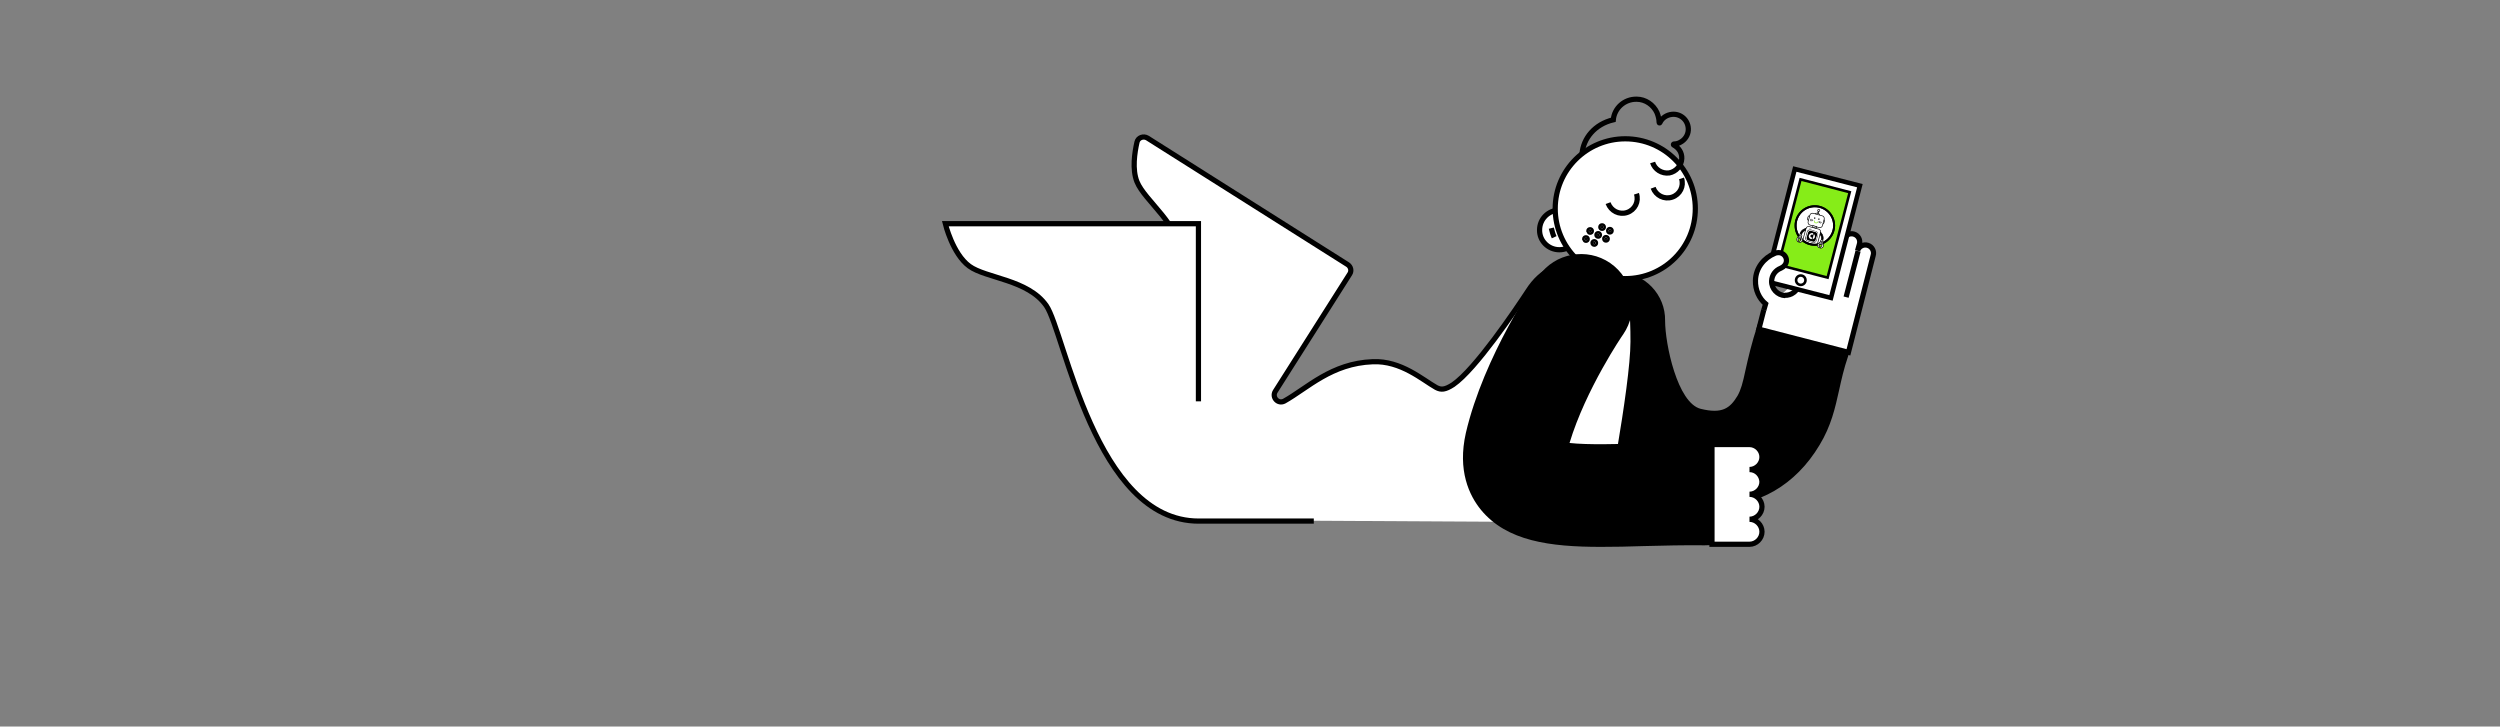 <?xml version="1.0" encoding="utf-8"?>
<!-- Generator: Adobe Illustrator 23.0.6, SVG Export Plug-In . SVG Version: 6.00 Build 0)  -->
<!DOCTYPE svg PUBLIC "-//W3C//DTD SVG 1.1//EN" "http://www.w3.org/Graphics/SVG/1.1/DTD/svg11.dtd">
<svg version="1.1" xmlns:x="http://ns.adobe.com/Extensibility/1.0/" xmlns:i="http://ns.adobe.com/AdobeIllustrator/10.0/" xmlns:graph="http://ns.adobe.com/Graphs/1.0/"
	 xmlns="http://www.w3.org/2000/svg" xmlns:xlink="http://www.w3.org/1999/xlink" x="0px" y="0px" viewBox="0 0 960 279"
	 style="enable-background:new 0 0 960 279;" xml:space="preserve">
<rect x="0" y="0" width="960" height="279" fill="#808080" stroke="none"/>
<style type="text/css">
	.st0{fill:#FFFFFF;}
	.st1{fill:none;stroke:#000000;stroke-width:2;stroke-miterlimit:10;}
	.st2{fill:#FFFFFF;stroke:#000000;stroke-width:1.75;stroke-miterlimit:10;}
	.st3{fill:#86ED18;stroke:#000000;stroke-miterlimit:10;}
	.st4{fill:#FFFFFF;stroke:#000000;stroke-miterlimit:10;}
	.st5{fill:#FFFFFF;stroke:#000000;stroke-width:2;stroke-miterlimit:10;}
	.st6{stroke:#000000;stroke-width:2;stroke-miterlimit:10;}
	.st7{display:none;}
	.st8{display:none;fill:none;stroke:#000000;stroke-width:2;stroke-linecap:round;stroke-linejoin:round;stroke-miterlimit:10;}
	.st9{display:inline;}
	.st10{display:inline;fill:#FFFFFF;}
	.st11{display:inline;fill:none;stroke:#000000;stroke-width:3;stroke-miterlimit:10;}
	.st12{fill:none;stroke:#000000;stroke-width:3;stroke-miterlimit:10;}
	.st13{fill:#FFFFFF;stroke:#000000;stroke-width:0.75;stroke-miterlimit:10;}
	.st14{fill:none;stroke:#000000;stroke-width:0.25;stroke-miterlimit:10;}
	.st15{fill:#FFFFFF;stroke:#000000;stroke-width:0.25;stroke-miterlimit:10;}
	.st16{stroke:#FFFFFF;stroke-width:0.25;stroke-miterlimit:10;}
	.st17{fill:none;stroke:#000000;stroke-width:0.75;stroke-miterlimit:10;}
	.st18{stroke:#000000;stroke-width:0.25;stroke-miterlimit:10;}
	.st19{fill:none;stroke:#86ED18;stroke-width:0.25;stroke-linejoin:round;stroke-miterlimit:10;}
</style>
<g id="Ebene_1">
	<path d="M658.2,194.5c-4.4,0-9-0.6-13.8-1.7c-11.8-2.8-27.6-11.8-36.4-38.3c-4.7-14.2-5.5-27.9-5.4-32c0.2-10.2,8.6-18.2,18.8-18
		c10.1,0.2,18.2,8.6,18,18.7c0,8.8,4.7,31.6,13.7,33.8c8.2,2,11.2-0.2,14.1-5c1.3-2.3,2-4.8,3.1-10c1-4.5,2.3-10.2,4.6-17.2
		c3.3-9.6,13.8-14.7,23.4-11.4c9.6,3.3,14.7,13.7,11.4,23.3c-1.7,5-2.6,9.1-3.5,13.2c-1.5,6.7-3,13.6-7.5,21
		C689.5,186.3,675.2,194.5,658.2,194.5z"/>
	<path class="st0" d="M708.1,92.1l0.7-2.4c0.5-1.6-0.4-3.4-2.1-3.9c-1.6-0.5-3.4,0.4-3.9,2.1l-5.9,23.2"/>
	<path class="st1" d="M708.1,92.1l0.7-2.4c0.5-1.6-0.4-3.4-2.1-3.9c-1.6-0.5-3.4,0.4-3.9,2.1l-5.9,23.2"/>
	<path class="st0" d="M677.3,119l-1.9,7.4l34.4,8.9l9.5-37.2c0.5-1.6-0.4-3.4-2.1-3.9c-1.6-0.5-3.4,0.4-3.9,2.1l0.7-2.5
		c0.5-1.6-0.4-3.4-2.1-3.9c-1.6-0.5-3.4,0.4-3.9,2.1"/>
	<path class="st1" d="M677.3,119l-1.9,7.4l34.4,8.9l9.5-37.2c0.5-1.6-0.4-3.4-2.1-3.9c-1.6-0.5-3.4,0.4-3.9,2.1l0.7-2.5
		c0.5-1.6-0.4-3.4-2.1-3.9c-1.6-0.5-3.4,0.4-3.9,2.1"/>
	<path class="st0" d="M696.9,111l5.4-21.6c0.5-1.6-0.4-3.4-2.1-3.9c-1.6-0.5-3.4,0.4-3.9,2.1l-5.5,21.7c-0.6,2.4-2.8,4.2-5.5,4.1"/>
	<path class="st1" d="M696.9,111l5.4-21.6c0.5-1.6-0.4-3.4-2.1-3.9c-1.6-0.5-3.4,0.4-3.9,2.1l-5.5,21.7c-0.6,2.4-2.8,4.2-5.5,4.1"/>
	<path class="st0" d="M713.5,96.4l-4.6,17.7L713.5,96.4z"/>
	<path class="st1" d="M713.5,96.4l-4.6,17.7"/>
	<path class="st0" d="M702.8,112.5l5.3-20.4L702.8,112.5z"/>
	<path class="st1" d="M702.8,112.5l5.3-20.4"/>
	<path class="st2" d="M714.2,71.3l-25-6.4L678.1,108l25,6.4L714.2,71.3z"/>
	<path class="st3" d="M710.3,73.8l-18.9-4.9l-8.5,32.8l18.9,4.9L710.3,73.8z"/>
	<path class="st4" d="M691.5,109.4c1,0,1.8-0.8,1.8-1.8s-0.8-1.8-1.8-1.8s-1.8,0.8-1.8,1.8S690.5,109.4,691.5,109.4z"/>
	<path class="st0" d="M685.5,113.5c-2.9-0.1-5.3-2.6-5.2-5.6c0.1-2.3,1.5-4.1,3.5-4.9l0.2-0.1c1.1-0.5,1.9-1.5,2-2.7
		c0.1-1.7-1.3-3.2-3-3.2c-0.7,0-1.1,0.1-1.5,0.3c-4.1,1.7-7.3,5.6-7.4,10.4c-0.1,3.6,1.4,6.9,3.9,9l-0.7,2.4"/>
	<path class="st1" d="M685.5,113.5c-2.9-0.1-5.3-2.6-5.2-5.6c0.1-2.3,1.5-4.1,3.5-4.9l0.2-0.1c1.1-0.5,1.9-1.5,2-2.7
		c0.1-1.7-1.3-3.2-3-3.2c-0.7,0-1.1,0.1-1.5,0.3c-4.1,1.7-7.3,5.6-7.4,10.4c-0.1,3.6,1.4,6.9,3.9,9l-0.7,2.4"/>
	<path class="st0" d="M458.7,199.7c-33.7-21.4-4.6-88.9-5.1-101.2s-14-21.3-17-28.7c-1.9-4.8-0.9-11.2,0-15.2c0.4-1.8,2.5-2.5,4-1.6
		l76.9,48.6c1.2,0.8,1.6,2.4,0.8,3.6l-28.6,45.1c-1.4,2.3,1.1,5,3.5,3.7c8.9-5,18.1-14.5,33.9-15.1c10.9-0.5,19.2,7,24.4,9.9
		c1.9,1,3.4,0.9,6.5-1.1c8.6-5.9,23.9-28.6,28.7-35.9c5.4-8.5,12.6-11.1,21.8-11.1c16.3,0,18.6,8.7,18.6,30.5
		c0,17.4-10.2,69.4-10.2,69.4"/>
	<path class="st1" d="M458.7,199.7c-33.7-21.4-4.6-88.9-5.1-101.2s-14-21.3-17-28.7c-1.9-4.8-0.9-11.2,0-15.2c0.4-1.8,2.5-2.5,4-1.6
		l76.9,48.6c1.2,0.8,1.6,2.4,0.8,3.6l-28.6,45.1c-1.4,2.3,1.1,5,3.5,3.7c8.9-5,18.1-14.5,33.9-15.1c10.9-0.5,19.2,7,24.4,9.9
		c1.9,1,3.4,0.9,6.5-1.1c8.6-5.9,23.9-28.6,28.7-35.9c5.4-8.5,12.6-11.1,21.8-11.1c16.3,0,18.6,8.7,18.6,30.5
		c0,17.4-10.2,69.4-10.2,69.4"/>
	<path class="st0" d="M460.2,154.1V85.9H363c0,0,2.8,11.6,9.2,16.3c6.4,4.7,22.6,5.1,29.6,15.2s18.6,82.7,58.5,82.7h44.2"/>
	<path class="st1" d="M460.2,154.1V85.9H363c0,0,2.8,11.6,9.2,16.3c6.4,4.7,22.6,5.1,29.6,15.2s18.6,82.7,58.5,82.7h44.2"/>
	<path class="st5" d="M598.8,95.9c4.2,0,7.6-3.4,7.6-7.6s-3.4-7.6-7.6-7.6c-4.2,0-7.6,3.4-7.6,7.6C591.1,92.4,594.5,95.9,598.8,95.9
		z"/>
	<path class="st5" d="M624.1,107C639,107,651,95,651,80.1c0-14.8-12-26.8-26.9-26.8c-14.8,0-26.9,12-26.9,26.8
		C597.2,95,609.3,107,624.1,107z"/>
	<path class="st1" d="M596.8,91.1c-0.5-1.1-0.8-2.3-1.1-3.5"/>
	<path class="st1" d="M634.6,62.4c0.8,2.6,3.5,4.4,6.4,4c2.6-0.5,4.7-2.8,4.8-5.5c0.1-2.3-1.2-4.2-3.1-5.2c-0.2-0.1-0.1-0.4,0.1-0.4
		c0.8,0,1.7-0.2,2.5-0.7c1.7-0.9,2.9-2.7,3-4.6c0.2-3.6-2.7-6.4-6.2-6.1c-2.1,0.2-3.9,1.4-4.7,3.2c-0.1,0.2-0.3,0.1-0.3-0.1
		c0-1.2-0.3-2.4-0.8-3.7c-1.4-3.1-4.5-5.2-7.8-5.2c-4.8-0.1-8.6,3.5-9,7.9c-7.2,1.7-11.5,7.2-12,13"/>
	<path class="st1" d="M628.4,74.4c1,3-0.6,6.2-3.6,7.2s-6.2-0.6-7.3-3.6"/>
	<path class="st1" d="M645.7,68.5c1,3-0.6,6.2-3.6,7.2s-6.2-0.6-7.3-3.6"/>
	<path class="st6" d="M615.2,87.7c0.3,0,0.5-0.2,0.5-0.5s-0.2-0.5-0.5-0.5s-0.5,0.2-0.5,0.5S614.9,87.7,615.2,87.7z"/>
	<path class="st6" d="M618.2,89.1c0.3,0,0.5-0.2,0.5-0.5s-0.2-0.5-0.5-0.5s-0.5,0.2-0.5,0.5S617.9,89.1,618.2,89.1z"/>
	<path class="st6" d="M610.6,89.2c0.3,0,0.5-0.2,0.5-0.5s-0.2-0.5-0.5-0.5s-0.5,0.2-0.5,0.5C610.2,89,610.4,89.2,610.6,89.2z"/>
	<path class="st6" d="M616.7,92.2c0.3,0,0.5-0.2,0.5-0.5s-0.2-0.5-0.5-0.5s-0.5,0.2-0.5,0.5S616.4,92.2,616.7,92.2z"/>
	<path class="st6" d="M612.2,93.8c0.3,0,0.5-0.2,0.5-0.5s-0.2-0.5-0.5-0.5s-0.5,0.2-0.5,0.5S612,93.8,612.2,93.8z"/>
	<path class="st6" d="M613.7,90.7c0.3,0,0.5-0.2,0.5-0.5s-0.2-0.5-0.5-0.5s-0.5,0.2-0.5,0.5S613.4,90.7,613.7,90.7z"/>
	<path class="st6" d="M609,92.3c0.3,0,0.5-0.2,0.5-0.5s-0.2-0.5-0.5-0.5s-0.5,0.2-0.5,0.5C608.6,92.1,608.8,92.3,609,92.3z"/>
	<path class="st7" d="M644,81l-9,3.7c0.6,1.4,0.6,4,0,5.6c-0.7,2-3.5,2-5,1.8c0.8,2.1,3,4.6,5,3.7l8-3.8
		C644.1,88.5,644.1,84.8,644,81z"/>
	<path class="st8" d="M642,92c0,0-7,3-8,3s-3-1-3.6-3.5l-1-5.4L643,81"/>
	<path d="M614.8,210c-19.7,0-36.2-2.2-46.1-14.2c-4.5-5.5-9.1-15.1-5.8-29.6c6.9-29.6,27.1-58.9,28-60.2c6.2-8.9,18.5-11.1,27.4-5
		c9,6.2,11.1,18.5,5,27.4c-0.2,0.2-14.4,21.1-20.6,41.7c7.2,0.8,18.9,0.4,27.3,0.2c8.1-0.2,16.5-0.5,25.3-0.3
		c10.9,0.2,19.6,9.1,19.4,20s-9.1,19.6-20.1,19.4c-7.9-0.1-15.8,0.1-23.6,0.3C625.3,209.9,620,210,614.8,210z"/>
	<path class="st5" d="M671.8,180.3c2.6,0,4.8-2.2,4.8-4.8s-2.2-4.8-4.8-4.8h-14.4V209h14.4c2.6,0,4.8-2.2,4.8-4.8s-2.2-4.8-4.8-4.8
		c2.6,0,4.8-2.2,4.8-4.8s-2.2-4.8-4.8-4.8c2.6,0,4.8-2.2,4.8-4.8C676.5,182.5,674.5,180.3,671.8,180.3z"/>
</g>
<g id="Ebene_2_Kopie_Kopie" class="st7">
	<path class="st9" d="M641.2,86.3l-1.1-3.2l-9.3,2.8l1,3.3c0.8,2.6,3.5,4.1,6.1,3.3C640.5,91.6,641.9,88.9,641.2,86.3L641.2,86.3z"
		/>
	<path class="st10" d="M635.6,91.1c-1.8,0.5-3.7-0.5-4.2-2.3c-0.5-1.8,0.5-3.7,2.3-4.2c1.8-0.5,3.7,0.5,4.2,2.3
		C638.4,88.6,637.4,90.5,635.6,91.1L635.6,91.1z"/>
	<path class="st11" d="M641.5,87.2l-1.2-3.5l-9.3,2.8l1.1,3.5c0.8,2.6,3.5,4.1,6.1,3.3C640.8,92.6,642.2,89.8,641.5,87.2L641.5,87.2
		z"/>
</g>
<g id="Ebene_2_Kopie_Kopie_Kopie" class="st7">
	<path class="st11" d="M640.5,87.2"/>
	<path class="st11" d="M632.2,90.3c1.2,1.7,3.3,2.6,5.4,2c2.1-0.6,3.4-2.6,3.4-4.7"/>
</g>
<g id="Ebene_2" class="st7">
	<path d="M641.2,86.3l-1.1-3.2l-9.3,2.8l1,3.3c0.8,2.6,3.5,4.1,6.1,3.3C640.5,91.6,641.9,88.9,641.2,86.3L641.2,86.3z"/>
	<g id="Ebene_8" class="st9">
		<circle cx="636.6" cy="88.3" r="6.7"/>
	</g>
	<path class="st10" d="M635.6,91.1c-1.8,0.5-3.7-0.5-4.2-2.3c-0.5-1.8,0.5-3.7,2.3-4.2c1.8-0.5,3.7,0.5,4.2,2.3
		C638.4,88.6,637.4,90.5,635.6,91.1L635.6,91.1z"/>
	<path class="st12" d="M641.5,87.2l-1.2-3.5l-9.3,2.8l1.1,3.5c0.8,2.6,3.5,4.1,6.1,3.3C640.8,92.6,642.2,89.8,641.5,87.2L641.5,87.2
		z"/>
</g>
<g id="Ebene_3">
	<g id="Ebene_2_Kopie" class="st7">
		<path class="st9" d="M641.2,86.3l-1.1-3.2l-9.3,2.8l1,3.3c0.8,2.6,3.5,4.1,6.1,3.3C640.5,91.6,641.9,88.9,641.2,86.3L641.2,86.3z"
			/>
		<path class="st10" d="M635.6,91.1c-1.8,0.5-3.7-0.5-4.2-2.3c-0.5-1.8,0.5-3.7,2.3-4.2c1.8-0.5,3.7,0.5,4.2,2.3
			C638.4,88.6,637.4,90.5,635.6,91.1L635.6,91.1z"/>
		<path class="st11" d="M641.5,87.2l-1.2-3.5l-9.3,2.8l1.1,3.5c0.8,2.6,3.5,4.1,6.1,3.3C640.8,92.6,642.2,89.8,641.5,87.2
			L641.5,87.2z"/>
	</g>
	<g id="Ebene_4_Kopie">
		<circle class="st13" cx="696.9" cy="86.6" r="7.4"/>
	</g>
	<path class="st14" d="M696.8,94l-3.7-1c-0.5-0.1-0.8-0.7-0.7-1.2l1.1-4.1c0.1-0.5,0.7-0.8,1.2-0.7l3.7,1c0.5,0.1,0.8,0.7,0.7,1.2
		l-1.1,4.1C697.9,93.8,697.3,94.1,696.8,94z"/>
	<path class="st15" d="M696.2,93.1l-2.1-0.6c-0.5-0.1-0.8-0.7-0.7-1.2L694,89c0.1-0.5,0.7-0.8,1.2-0.7l2.1,0.6
		c0.5,0.1,0.8,0.7,0.7,1.2l-0.6,2.3C697.3,92.9,696.7,93.3,696.2,93.1z"/>
	<circle cx="694.9" cy="87.8" r="0.1"/>
	<circle cx="695.2" cy="87.9" r="0.1"/>
	<circle cx="695.5" cy="88" r="0.1"/>
	<path class="st16" d="M696.1,92.9l-1.8-0.5c-0.5-0.1-0.8-0.7-0.7-1.2l0.6-2c0.1-0.5,0.7-0.8,1.2-0.7l1.8,0.5
		c0.5,0.1,0.8,0.7,0.7,1.2l-0.6,2C697.2,92.8,696.6,93.1,696.1,92.9z"/>
	<path class="st0" d="M694.6,90.4c-0.2,0.6,0.2,1.3,0.8,1.4c0.1,0,0.2,0,0.3,0l0.2-0.6c-0.1,0-0.2,0-0.3,0c-0.3-0.1-0.5-0.4-0.4-0.7
		c0.1-0.3,0.4-0.5,0.7-0.4c0.1,0,0.2,0.1,0.2,0.1l0.2-0.6c-0.1,0-0.2-0.1-0.3-0.1C695.4,89.4,694.8,89.8,694.6,90.4z M696.5,89.9
		l-0.5,2c0.4-0.1,0.8-0.4,0.9-0.8C697,90.6,696.9,90.1,696.5,89.9L696.5,89.9z"/>
	<g id="Ebene_4">
		<circle class="st17" cx="696.9" cy="86.6" r="7.4"/>
	</g>
	<polygon class="st15" points="698.4,81.1 698.2,81.1 697.9,82 698.2,82.1 	"/>
	
		<ellipse transform="matrix(0.263 -0.965 0.965 0.263 434.626 734.146)" class="st15" cx="697.9" cy="82.6" rx="0.5" ry="0.9"/>
	
		<ellipse transform="matrix(0.263 -0.965 0.965 0.263 430.913 731.953)" class="st15" cx="694.6" cy="83.9" rx="0.9" ry="0.4"/>
	
		<ellipse transform="matrix(0.263 -0.965 0.965 0.263 433.538 738.411)" class="st15" cx="700.2" cy="85.4" rx="0.9" ry="0.4"/>
	<circle class="st15" cx="698.4" cy="80.8" r="0.4"/>
	<path class="st15" d="M698.6,87.4l-3.6-1c-0.5-0.1-0.8-0.7-0.7-1.2l0.7-2.6c0.1-0.5,0.7-0.8,1.2-0.7l3.6,1c0.5,0.1,0.8,0.7,0.7,1.2
		l-0.7,2.6C699.7,87.2,699.1,87.5,698.6,87.4z"/>
	<path class="st18" d="M698.7,85.1C698.8,85.1,698.8,85.1,698.7,85.1C698.8,85,698.8,85,698.7,85.1C698.7,85,698.7,85,698.7,85.1
		C698.7,85,698.7,85.1,698.7,85.1z"/>
	<path class="st18" d="M698.4,85.2C698.5,85.2,698.5,85.2,698.4,85.2C698.5,85.2,698.5,85.1,698.4,85.2
		C698.4,85.1,698.4,85.1,698.4,85.2C698.4,85.2,698.4,85.2,698.4,85.2z"/>
	<path class="st18" d="M699.2,85.2C699.2,85.2,699.2,85.2,699.2,85.2C699.3,85.1,699.2,85.1,699.2,85.2
		C699.2,85.1,699.2,85.1,699.2,85.2C699.1,85.2,699.2,85.2,699.2,85.2z"/>
	<path class="st18" d="M698.6,85.5C698.6,85.5,698.7,85.5,698.6,85.5C698.7,85.5,698.7,85.4,698.6,85.5
		C698.6,85.4,698.6,85.5,698.6,85.5C698.6,85.5,698.6,85.5,698.6,85.5z"/>
	<path class="st18" d="M699.1,85.7C699.1,85.7,699.1,85.7,699.1,85.7C699.1,85.6,699.1,85.6,699.1,85.7
		C699.1,85.6,699,85.6,699.1,85.7C699,85.6,699,85.7,699.1,85.7z"/>
	<path class="st18" d="M698.9,85.4C698.9,85.4,699,85.4,698.9,85.4C699,85.3,699,85.3,698.9,85.4C698.9,85.3,698.9,85.3,698.9,85.4
		C698.9,85.3,698.9,85.4,698.9,85.4z"/>
	<path class="st18" d="M699.4,85.5C699.4,85.5,699.4,85.5,699.4,85.5C699.5,85.4,699.4,85.4,699.4,85.5
		C699.4,85.4,699.4,85.4,699.4,85.5C699.3,85.5,699.4,85.5,699.4,85.5z"/>
	<path class="st18" d="M695.5,84.2C695.5,84.2,695.5,84.2,695.5,84.2C695.5,84.1,695.5,84.1,695.5,84.2
		C695.5,84.1,695.4,84.1,695.5,84.2C695.4,84.1,695.4,84.2,695.5,84.2z"/>
	<path class="st18" d="M695.2,84.3C695.2,84.4,695.2,84.3,695.2,84.3C695.3,84.3,695.2,84.3,695.2,84.3
		C695.2,84.2,695.2,84.3,695.2,84.3C695.1,84.3,695.2,84.3,695.2,84.3z"/>
	<path class="st18" d="M695.9,84.3C696,84.3,696,84.3,695.9,84.3C696,84.2,696,84.2,695.9,84.3C695.9,84.2,695.9,84.2,695.9,84.3
		C695.9,84.3,695.9,84.3,695.9,84.3z"/>
	<path class="st18" d="M695.3,84.7C695.4,84.7,695.4,84.6,695.3,84.7C695.4,84.6,695.4,84.6,695.3,84.7
		C695.3,84.5,695.3,84.6,695.3,84.7C695.3,84.6,695.3,84.6,695.3,84.7z"/>
	<path class="st18" d="M695.8,84.8C695.8,84.8,695.9,84.8,695.8,84.8C695.9,84.7,695.9,84.7,695.8,84.8
		C695.8,84.7,695.8,84.7,695.8,84.8C695.8,84.7,695.8,84.8,695.8,84.8z"/>
	<path class="st18" d="M695.6,84.5C695.7,84.5,695.7,84.5,695.6,84.5C695.7,84.4,695.7,84.4,695.6,84.5
		C695.6,84.4,695.6,84.4,695.6,84.5C695.6,84.4,695.6,84.5,695.6,84.5z"/>
	<path class="st18" d="M696.1,84.6C696.1,84.6,696.2,84.6,696.1,84.6C696.2,84.5,696.2,84.5,696.1,84.6
		C696.1,84.5,696.1,84.5,696.1,84.6C696.1,84.6,696.1,84.6,696.1,84.6z"/>
	<path class="st19" d="M696.7,84.7c-0.1,0.4,0.1,0.8,0.5,0.9c0.4,0.1,0.8-0.1,0.9-0.5"/>
	<path class="st14" d="M698.4,84.3c0.1,0,0.2,0,0.2-0.1c0-0.1,0-0.2-0.1-0.2c-0.1,0-0.2,0-0.2,0.1S698.3,84.3,698.4,84.3z"/>
	<path class="st14" d="M696.8,83.9c0.1,0,0.2,0,0.2-0.1c0-0.1,0-0.2-0.1-0.2c-0.1,0-0.2,0-0.2,0.1S696.7,83.9,696.8,83.9z"/>
	
		<rect id="Hals_1_" x="695.9" y="86.9" transform="matrix(0.965 0.263 -0.263 0.965 47.49 -180.24)" class="st15" width="1.5" height="0.6"/>
	<path class="st18" d="M693.5,87.7c0,0-1.8,0.3-2.3,2.1l0.6,0.2c0,0,0.3-1.1,1.4-1.5L693.5,87.7z"/>
	<path class="st15" d="M691.1,91.6L691.1,91.6c-0.2-0.1-0.4-0.3-0.3-0.6l0.2-0.8c0.1-0.2,0.3-0.4,0.6-0.3l0,0
		c0.2,0.1,0.4,0.3,0.3,0.6l-0.2,0.8C691.6,91.5,691.3,91.6,691.1,91.6z"/>
	<path class="st15" d="M691.3,90.9c-0.6-0.2-1.2,0.2-1.3,0.8c-0.1,0.5,0.1,1.1,0.6,1.3l0.1-0.5c-0.2-0.1-0.3-0.4-0.2-0.6
		c0.1-0.3,0.4-0.5,0.7-0.4c0.3,0.1,0.5,0.4,0.4,0.7c-0.1,0.2-0.3,0.4-0.5,0.4l-0.1,0.5c0.5,0.1,1-0.3,1.2-0.8
		C692.2,91.7,691.8,91.1,691.3,90.9z"/>
	<circle class="st15" cx="691.2" cy="91.1" r="0.6"/>
	<polygon points="691.3,90.8 691,90.8 690.9,91.1 691.1,91.4 691.4,91.3 691.5,91 	"/>
	<path class="st18" d="M699.1,89.2c0,0,1.4,1.2,0.9,3l-0.6-0.2c0,0,0.3-1.1-0.5-2L699.1,89.2z"/>
	<path class="st15" d="M699.2,93.8L699.2,93.8c0.2,0.1,0.5-0.1,0.6-0.3l0.2-0.8c0.1-0.2-0.1-0.5-0.3-0.6l0,0
		c-0.2-0.1-0.5,0.1-0.6,0.3l-0.2,0.8C698.8,93.5,699,93.7,699.2,93.8z"/>
	<path class="st15" d="M699.4,93.2c0.6,0.2,0.9,0.8,0.8,1.3c-0.1,0.5-0.7,0.9-1.2,0.8l0.1-0.5c0.2,0,0.4-0.2,0.5-0.4
		c0.1-0.3-0.1-0.6-0.4-0.7c-0.3-0.1-0.6,0.1-0.7,0.4c-0.1,0.2,0,0.5,0.2,0.6l-0.1,0.5c-0.5-0.2-0.8-0.8-0.6-1.3
		C698.2,93.3,698.8,93,699.4,93.2z"/>
	<circle class="st15" cx="699.4" cy="93.3" r="0.6"/>
	<polygon points="699.5,93 699.1,93.1 699.1,93.4 699.3,93.6 699.6,93.5 699.7,93.2 	"/>
</g>
</svg>
